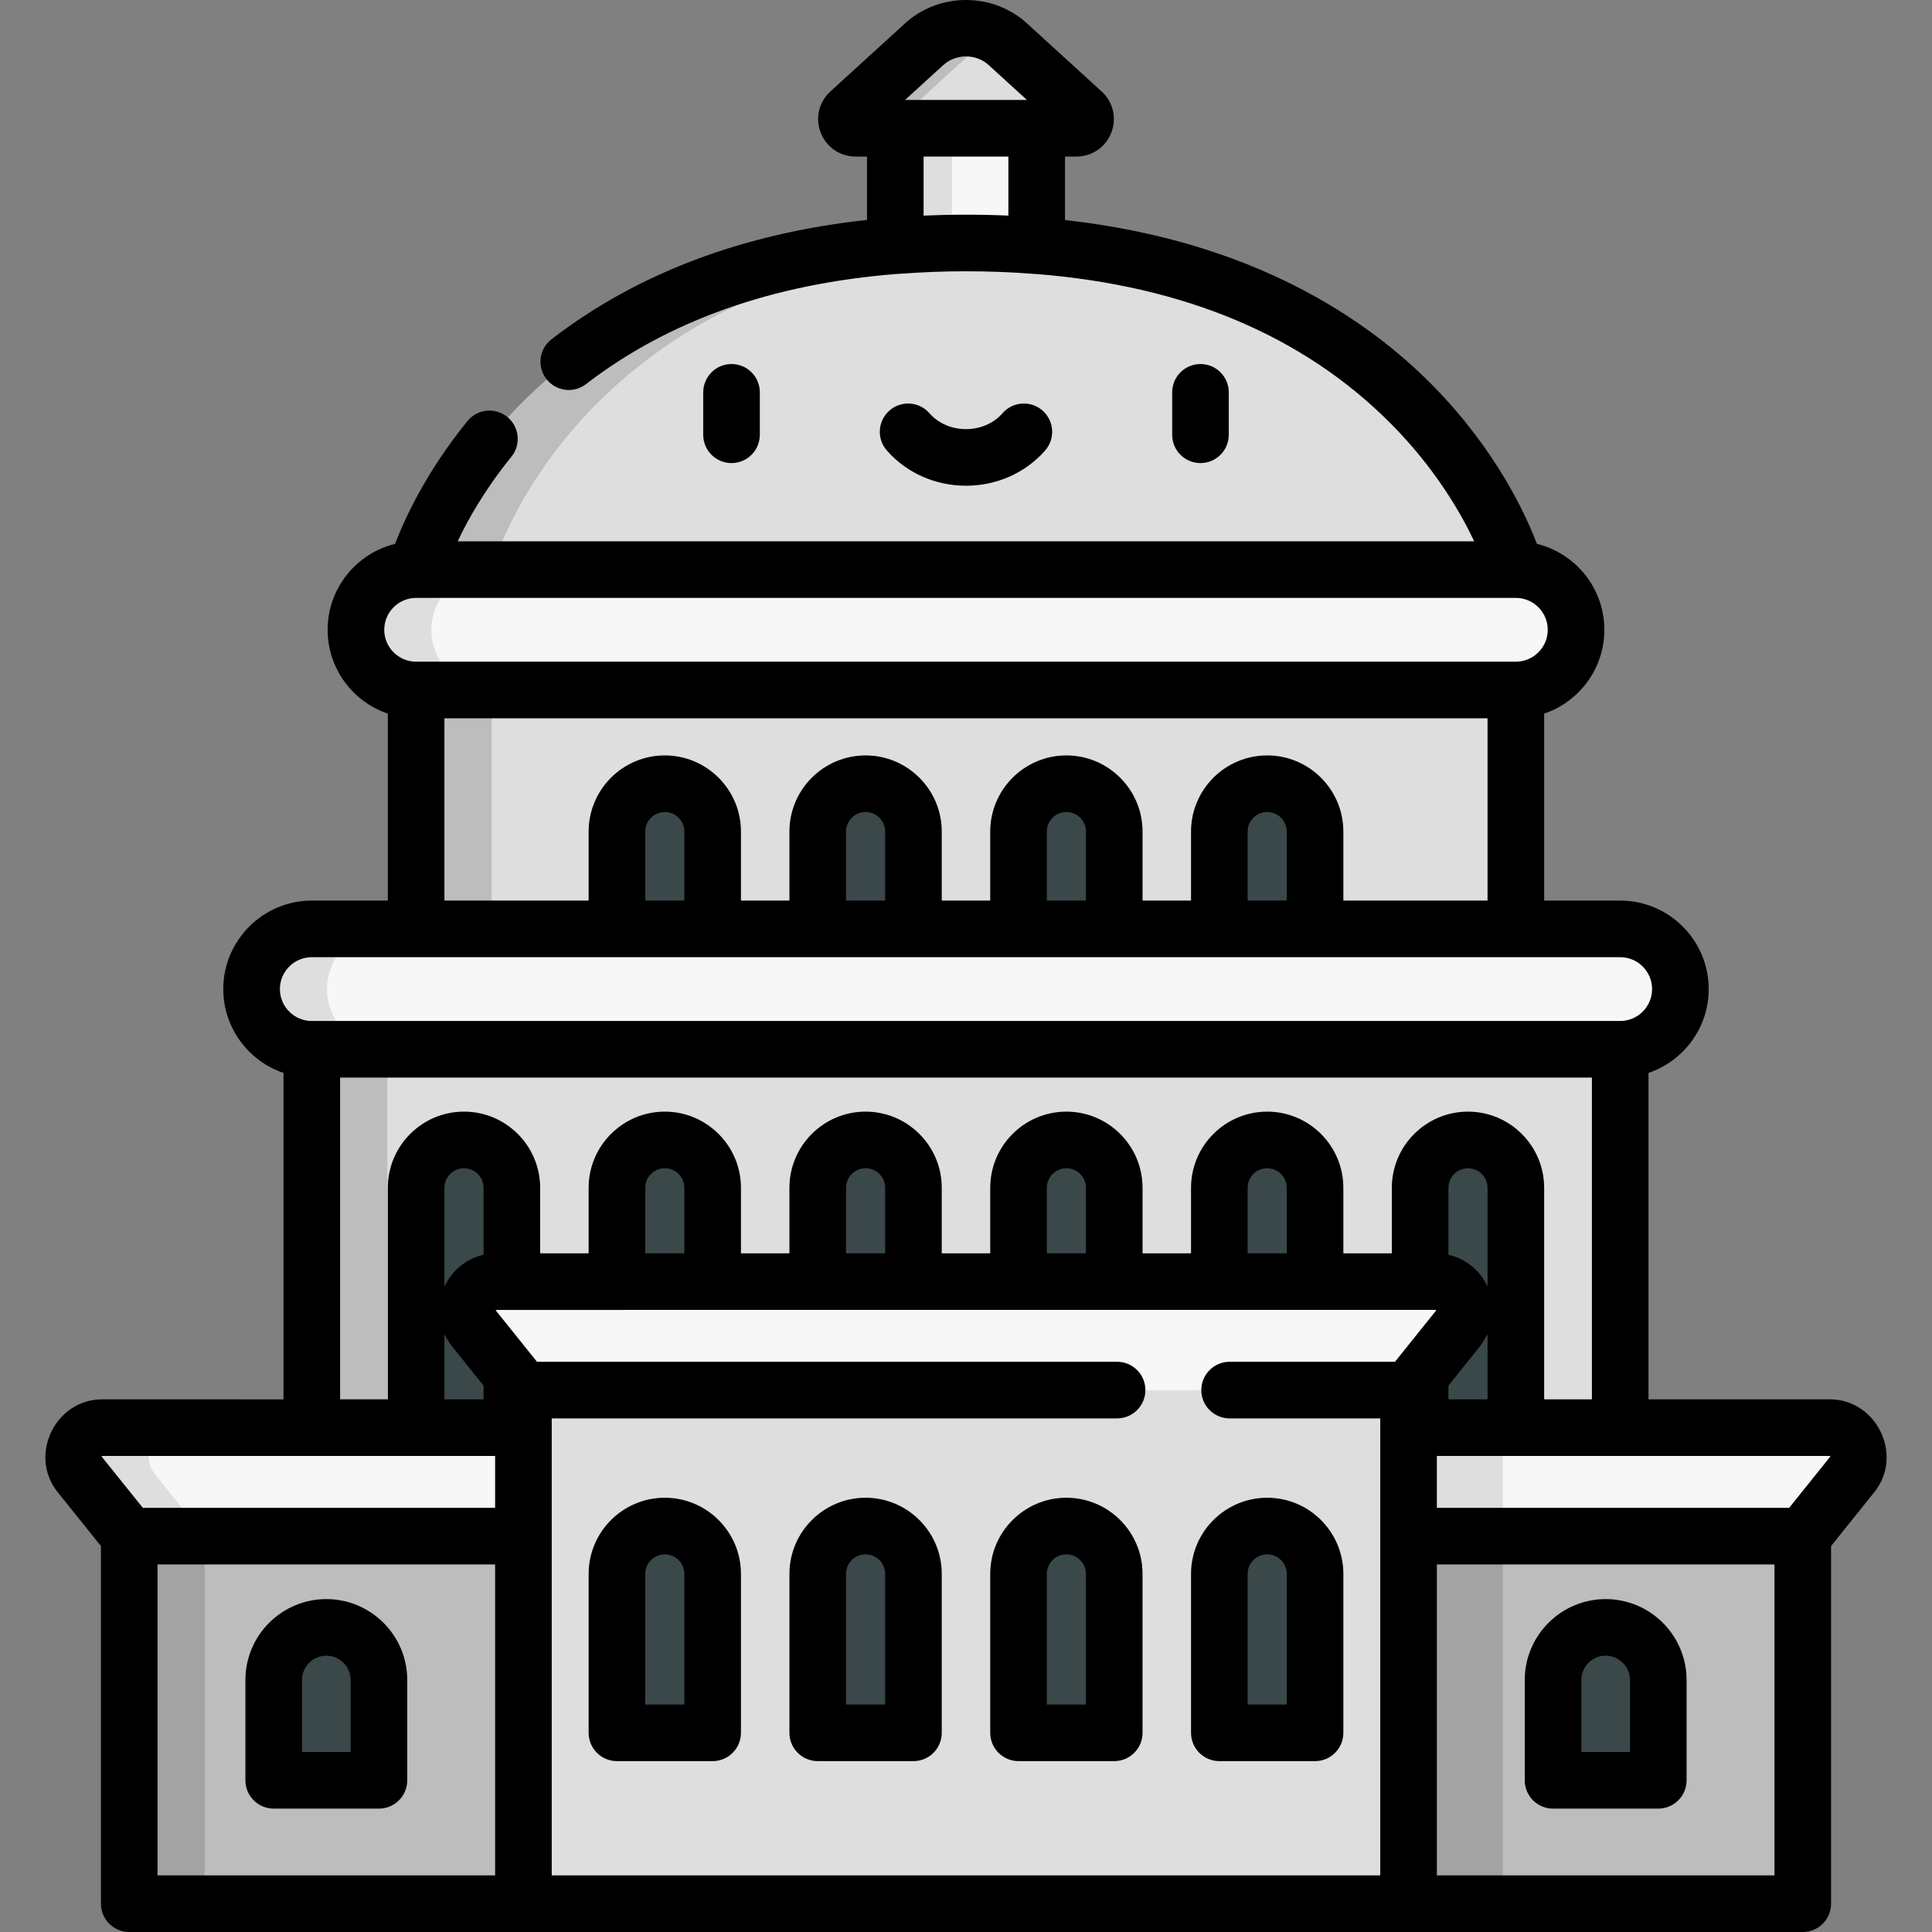 <?xml version="1.0" encoding="iso-8859-1"?>
<!-- Generator: Adobe Illustrator 19.0.0, SVG Export Plug-In . SVG Version: 6.00 Build 0)  -->
<svg version="1.1" id="Capa_1" xmlns="http://www.w3.org/2000/svg" xmlns:xlink="http://www.w3.org/1999/xlink" x="0px" y="0px"
	 viewBox="0 0 511.998 511.998" style="enable-background:new 0 0 511.998 511.998;" xml:space="preserve">
<rect x="0" y="0" width="511.998" height="511.998" fill="#808080" stroke="none"/>
<polygon style="fill:#DEDEDE;" points="255.998,262.157 82.628,278.111 82.628,431.316 429.368,431.316 429.368,278.111 "/>
<polygon style="fill:#BDBDBD;" points="266,263.078 255.998,262.157 82.628,278.111 82.628,431.316 102.631,431.316 
	102.631,278.111 "/>
<rect x="237.265" y="25.628" style="fill:#F7F7F7;" width="37.47" height="56.847"/>
<g>
	<rect x="237.265" y="25.628" style="fill:#DEDEDE;" width="15.002" height="56.847"/>
	<path style="fill:#DEDEDE;" d="M286.891,29.825l-19.814-18.072c-6.277-5.725-15.882-5.725-22.157,0l-19.814,18.072
		c-1.63,1.486-0.578,4.2,1.627,4.2h58.531C287.469,34.024,288.52,31.311,286.891,29.825z"/>
</g>
<path style="fill:#BDBDBD;" d="M240.107,29.825l19.814-18.072c1.101-1.004,2.308-1.821,3.578-2.473
	c-5.97-3.064-13.404-2.247-18.58,2.473l-19.814,18.072c-1.63,1.486-0.578,4.2,1.627,4.2h15.002
	C239.529,34.024,238.477,31.311,240.107,29.825z"/>
<polygon style="fill:#DEDEDE;" points="255.998,166.942 110.281,182.895 110.281,262.157 401.714,262.157 401.714,182.895 "/>
<g>
	<polygon style="fill:#BDBDBD;" points="266,168.037 255.998,166.942 110.281,182.895 110.281,262.157 130.284,262.157 
		130.284,182.895 	"/>
	<polygon style="fill:#BDBDBD;" points="138.714,407.128 86.48,392.755 34.248,407.128 34.248,504.538 138.714,504.538 
		161.668,444.032 	"/>
</g>
<polygon style="fill:#A3A3A3;" points="96.482,395.508 86.48,392.755 34.248,407.128 34.248,504.539 54.251,504.539 54.251,407.128 
	"/>
<polygon style="fill:#BDBDBD;" points="373.283,407.128 425.515,392.755 477.748,407.128 477.748,504.538 373.283,504.538 
	350.327,444.032 "/>
<g>
	<path style="fill:#3B484A;" d="M282.604,302.136c-7.004,0-12.683,5.679-12.683,12.683v42.113h25.365v-42.113
		C295.287,307.814,289.609,302.136,282.604,302.136z"/>
	<path style="fill:#3B484A;" d="M335.818,302.136c-7.004,0-12.683,5.679-12.683,12.683v42.113H348.5v-42.113
		C348.501,307.814,342.823,302.136,335.818,302.136z"/>
	<path style="fill:#3B484A;" d="M389.031,302.136c-7.004,0-12.683,5.679-12.683,12.683v81.582h25.365v-81.582
		C401.714,307.814,396.036,302.136,389.031,302.136z"/>
	<path style="fill:#3B484A;" d="M229.391,302.136c-7.004,0-12.683,5.679-12.683,12.683v42.113h25.365v-42.113
		C242.073,307.814,236.395,302.136,229.391,302.136z"/>
	<path style="fill:#3B484A;" d="M176.178,302.136c-7.004,0-12.683,5.679-12.683,12.683v42.113h25.365v-42.113
		C188.86,307.814,183.182,302.136,176.178,302.136z"/>
	<path style="fill:#3B484A;" d="M122.964,302.136c-7.004,0-12.683,5.679-12.683,12.683v81.582h25.365v-81.582
		C135.646,307.814,129.968,302.136,122.964,302.136z"/>
</g>
<path style="fill:#F7F7F7;" d="M138.714,378.383H27.058c-6.39,0-9.938,7.395-5.94,12.379l13.129,16.366h104.466l22.955-12.422
	L138.714,378.383z"/>
<path style="fill:#DEDEDE;" d="M47.061,378.383H27.058c-6.39,0-9.938,7.395-5.94,12.379l13.13,16.366h20.003l-13.13-16.366
	C37.123,385.778,40.671,378.383,47.061,378.383z"/>
<polygon style="fill:#A3A3A3;" points="398.286,504.539 373.282,504.539 350.327,444.032 373.282,407.128 398.286,400.248 "/>
<path style="fill:#F7F7F7;" d="M484.937,378.383H373.283l-22.955,16.323l22.955,12.422h104.466l13.129-16.366
	C494.876,385.778,491.327,378.383,484.937,378.383z"/>
<g>
	<polygon style="fill:#DEDEDE;" points="398.286,407.128 373.282,407.128 350.327,394.706 373.282,378.383 398.286,378.383 	"/>
	<polygon style="fill:#DEDEDE;" points="138.714,368.426 138.714,504.538 373.282,504.538 373.282,368.426 255.997,354.054 	"/>
</g>
<g>
	<path style="fill:#3B484A;" d="M86.48,431.316c-7.701,0-13.944,6.243-13.944,13.944v26.58h27.887v-26.58
		C100.425,437.559,94.182,431.316,86.48,431.316z"/>
	<path style="fill:#3B484A;" d="M335.818,404.459c-7.004,0-12.683,5.679-12.683,12.683v42.113H348.5v-42.113
		C348.501,410.138,342.823,404.459,335.818,404.459z"/>
	<path style="fill:#3B484A;" d="M282.604,404.459c-7.004,0-12.683,5.679-12.683,12.683v42.113h25.365v-42.113
		C295.287,410.138,289.609,404.459,282.604,404.459z"/>
	<path style="fill:#3B484A;" d="M229.391,404.459c-7.004,0-12.683,5.679-12.683,12.683v42.113h25.365v-42.113
		C242.073,410.138,236.395,404.459,229.391,404.459z"/>
	<path style="fill:#3B484A;" d="M176.178,404.459c-7.004,0-12.683,5.679-12.683,12.683v42.113h25.365v-42.113
		C188.86,410.138,183.182,404.459,176.178,404.459z"/>
	<path style="fill:#3B484A;" d="M282.604,207.734c-7.004,0-12.683,5.679-12.683,12.683v42.113h25.365v-42.113
		C295.287,213.413,289.609,207.734,282.604,207.734z"/>
	<path style="fill:#3B484A;" d="M335.818,207.734c-7.004,0-12.683,5.679-12.683,12.683v42.113H348.5v-42.113
		C348.501,213.413,342.823,207.734,335.818,207.734z"/>
	<path style="fill:#3B484A;" d="M229.391,207.734c-7.004,0-12.683,5.679-12.683,12.683v42.113h25.365v-42.113
		C242.073,213.413,236.395,207.734,229.391,207.734z"/>
	<path style="fill:#3B484A;" d="M176.178,207.734c-7.004,0-12.683,5.679-12.683,12.683v42.113h25.365v-42.113
		C188.86,213.413,183.182,207.734,176.178,207.734z"/>
	<path style="fill:#3B484A;" d="M425.515,431.316c7.701,0,13.944,6.243,13.944,13.944v26.58h-27.887v-26.58
		C411.571,437.559,417.814,431.316,425.515,431.316z"/>
</g>
<path style="fill:#DEDEDE;" d="M401.714,150.989c0,0-23.774-86.561-145.716-86.561s-145.716,86.561-145.716,86.561l145.716,15.954
	L401.714,150.989z"/>
<path style="fill:#BDBDBD;" d="M130.284,150.989c0,0,22.473-81.772,135.714-86.352c-3.262-0.132-6.587-0.21-10.002-0.21
	c-121.942,0-145.716,86.561-145.716,86.561l145.716,15.954l10.002-1.095L130.284,150.989z"/>
<g>
	<path style="fill:#F7F7F7;" d="M380.472,339.681H131.523c-6.39,0-9.938,7.395-5.939,12.379l13.129,16.366h234.569l13.129-16.366
		C390.41,347.077,386.862,339.681,380.472,339.681z"/>
	<path style="fill:#F7F7F7;" d="M429.368,246.205H82.628c-8.81,0-15.954,7.142-15.954,15.953l0,0c0,8.81,7.142,15.953,15.954,15.953
		h346.74c8.81,0,15.954-7.142,15.954-15.953l0,0C445.321,253.347,438.178,246.205,429.368,246.205z"/>
</g>
<path style="fill:#DEDEDE;" d="M86.677,262.157L86.677,262.157c0-8.81,7.142-15.954,15.954-15.954H82.628
	c-8.81,0-15.954,7.142-15.954,15.953l0,0c0,8.81,7.142,15.953,15.954,15.953h20.003C93.821,278.111,86.677,270.968,86.677,262.157z"
	/>
<path style="fill:#F7F7F7;" d="M401.714,150.989H110.281c-8.81,0-15.954,7.142-15.954,15.953l0,0c0,8.81,7.142,15.953,15.954,15.953
	h291.433c8.81,0,15.954-7.142,15.954-15.953l0,0C417.667,158.131,410.525,150.989,401.714,150.989z"/>
<path style="fill:#DEDEDE;" d="M114.332,166.942L114.332,166.942c0-8.81,7.142-15.954,15.954-15.954h-20.003
	c-8.81,0-15.954,7.142-15.954,15.953l0,0c0,8.81,7.142,15.953,15.954,15.953h20.003
	C121.474,182.895,114.332,175.753,114.332,166.942z"/>
<path d="M86.481,423.775c-11.825,0-21.445,9.62-21.445,21.444v26.579c0,4.144,3.358,7.501,7.501,7.501h27.888
	c4.144,0,7.501-3.358,7.501-7.501v-26.579C107.926,433.395,98.306,423.775,86.481,423.775z M92.923,464.298H80.037v-19.079
	c0-3.553,2.89-6.442,6.443-6.442c3.553,0,6.442,2.89,6.442,6.442L92.923,464.298L92.923,464.298z"/>
<path d="M335.818,396.917c-11.13,0-20.184,9.054-20.184,20.184v42.113c0,4.144,3.358,7.501,7.501,7.501H348.5
	c4.144,0,7.501-3.358,7.501-7.501v-42.113C356.002,405.971,346.948,396.917,335.818,396.917z M341,451.713h-10.363v-34.611
	c0-2.856,2.324-5.182,5.182-5.182c2.857,0,5.182,2.324,5.182,5.182v34.611H341z"/>
<path d="M282.604,396.917c-11.13,0-20.184,9.054-20.184,20.184v42.113c0,4.144,3.358,7.501,7.501,7.501h25.365
	c4.144,0,7.501-3.358,7.501-7.501v-42.113C302.789,405.971,293.734,396.917,282.604,396.917z M287.786,451.713h-10.363v-34.611
	c0-2.856,2.324-5.182,5.182-5.182c2.857,0,5.182,2.324,5.182,5.182v34.611H287.786z"/>
<path d="M229.391,396.917c-11.13,0-20.184,9.054-20.184,20.184v42.113c0,4.144,3.358,7.501,7.501,7.501h25.365
	c4.144,0,7.501-3.358,7.501-7.501v-42.113C249.575,405.971,240.521,396.917,229.391,396.917z M234.573,451.713H224.21v-34.611
	c0-2.856,2.324-5.182,5.182-5.182c2.857,0,5.182,2.324,5.182,5.182v34.611H234.573z"/>
<path d="M176.178,396.917c-11.13,0-20.184,9.054-20.184,20.184v42.113c0,4.144,3.358,7.501,7.501,7.501h25.365
	c4.144,0,7.501-3.358,7.501-7.501v-42.113C196.362,405.971,187.307,396.917,176.178,396.917z M181.359,451.713h-10.363v-34.611
	c0-2.856,2.324-5.182,5.182-5.182s5.182,2.324,5.182,5.182L181.359,451.713L181.359,451.713z"/>
<path d="M411.572,479.301h27.888c4.144,0,7.501-3.358,7.501-7.501v-26.58c0-11.825-9.62-21.444-21.445-21.444
	c-11.825,0-21.444,9.62-21.444,21.444v26.579C404.071,475.942,407.428,479.301,411.572,479.301z M419.073,445.219
	c0-3.553,2.89-6.442,6.442-6.442c3.554,0,6.443,2.89,6.443,6.442v19.078h-12.886v-19.078H419.073z"/>
<path d="M201.36,115.219v-11.246c0-4.144-3.358-7.501-7.501-7.501s-7.501,3.358-7.501,7.501v11.246c0,4.144,3.358,7.501,7.501,7.501
	S201.36,119.363,201.36,115.219z"/>
<path d="M325.639,115.219v-11.246c0-4.144-3.358-7.501-7.501-7.501c-4.144,0-7.501,3.358-7.501,7.501v11.246
	c0,4.144,3.358,7.501,7.501,7.501C322.282,122.72,325.639,119.363,325.639,115.219z"/>
<path d="M255.998,128.723c8.142,0,15.791-3.408,20.984-9.349c2.727-3.118,2.408-7.857-0.71-10.585
	c-3.119-2.727-7.859-2.409-10.585,0.71c-2.345,2.683-5.877,4.222-9.69,4.222c-3.814,0-7.345-1.538-9.69-4.222
	c-2.728-3.119-7.465-3.437-10.585-0.71c-3.118,2.727-3.438,7.466-0.71,10.585C240.208,125.316,247.856,128.723,255.998,128.723z"/>
<path d="M27.058,370.842c-12.443,0-19.578,14.865-11.79,24.574l11.48,14.308v94.773c0,4.144,3.358,7.501,7.501,7.501h443.5
	c4.144,0,7.501-3.358,7.501-7.501v-94.773c0,0,11.461-14.285,11.481-14.309c7.798-9.72,0.62-24.573-11.791-24.573h-48.07v-86.508
	c9.263-3.136,15.953-11.908,15.953-22.217c0-12.933-10.522-23.454-23.454-23.454h-20.152v-49.545
	c9.263-3.137,15.953-11.907,15.953-22.217c0-11.008-7.624-20.263-17.868-22.777c-3.066-8.036-10.883-24.879-27.355-41.705
	c-17.455-17.829-47.949-38.581-97.71-44.109V41.486h3.028c4.126,0,7.755-2.485,9.246-6.333c1.49-3.848,0.483-8.13-2.564-10.91
	c0,0-19.808-18.066-19.814-18.071c-9.025-8.231-23.247-8.227-32.267,0l-19.814,18.07c-3.048,2.78-4.056,7.064-2.564,10.911
	c1.491,3.848,5.121,6.333,9.246,6.333h3.028v16.791c-32.936,3.595-60.984,14.185-83.611,31.632
	c-3.281,2.529-3.891,7.239-1.36,10.521c2.529,3.283,7.242,3.89,10.521,1.36c21.77-16.786,49.372-26.568,82.23-29.184
	c0.104-0.004,0.207,0,0.311-0.008c11.963-0.939,24.332-0.939,36.295,0c0.161,0.013,0.322,0.017,0.483,0.019
	c39.358,3.13,70.935,16.451,94.035,39.73c11.479,11.568,18.295,23.258,22.014,31.102H121.291
	c2.767-5.847,7.276-13.845,14.236-22.409c2.612-3.216,2.124-7.939-1.09-10.553c-3.217-2.613-7.939-2.123-10.553,1.09
	c-10.983,13.514-16.673,25.977-19.186,32.548c-10.246,2.511-17.872,11.768-17.872,22.778c0,10.31,6.689,19.08,15.953,22.217v49.545
	H82.628c-12.933,0-23.454,10.523-23.454,23.455c0,10.31,6.689,19.08,15.953,22.217v86.508
	C75.127,370.842,27.145,370.842,27.058,370.842z M249.973,17.255c3.369-3.072,8.683-3.068,12.049,0l10.117,9.228h-32.282
	C239.857,26.483,249.966,17.262,249.973,17.255z M244.763,41.486h22.469v15.655c-7.485-0.34-14.983-0.334-22.469-0.005
	L244.763,41.486L244.763,41.486z M27.058,385.844h104.155v13.742H37.846l-10.915-13.593
	C26.931,385.95,26.973,385.863,27.058,385.844z M117.782,340.956v-26.177c0-2.857,2.324-5.183,5.182-5.183s5.182,2.324,5.182,5.183
	v17.734c-0.047,0.011-0.092,0.029-0.139,0.04c-4.407,1.022-8.159,4.096-10.112,8.164
	C117.857,340.796,117.82,340.876,117.782,340.956z M117.782,353.577c0.02,0.043,0.048,0.083,0.068,0.125
	c0.504,1.057,1.133,2.071,1.865,2.986c0.007,0.008,0.011,0.017,0.018,0.025l8.412,10.486v3.642h-10.363L117.782,353.577
	L117.782,353.577z M41.749,414.589h89.463v82.408H41.749V414.589z M146.215,407.087v-28.745v-2.456h149.824
	c4.144,0,7.501-3.358,7.501-7.501c0-4.144-3.358-7.501-7.501-7.501H142.311l-10.915-13.593c0-0.044,0.042-0.131,0.127-0.149
	l249-0.009c0.034,0.027,0.076,0.114,0.036,0.193l-10.877,13.558h-43.825c-4.144,0-7.501,3.358-7.501,7.501
	c0,4.144,3.358,7.501,7.501,7.501h39.923v121.11H146.215V407.087z M181.359,332.14h-10.363v-17.361c0-2.857,2.324-5.183,5.182-5.183
	s5.182,2.324,5.182,5.183L181.359,332.14L181.359,332.14z M234.573,332.14H224.21v-17.361c0-2.857,2.324-5.183,5.182-5.183
	c2.857,0,5.182,2.324,5.182,5.183v17.361H234.573z M287.786,332.14h-10.363v-17.361c0-2.857,2.324-5.183,5.182-5.183
	c2.857,0,5.182,2.324,5.182,5.183v17.361H287.786z M341,332.14h-10.363v-17.361c0-2.857,2.324-5.183,5.182-5.183
	c2.857,0,5.182,2.324,5.182,5.183v17.361H341z M383.85,332.513v-17.734c0-2.857,2.324-5.183,5.182-5.183s5.182,2.324,5.182,5.183
	v26.178c-0.037-0.08-0.074-0.16-0.112-0.24c-1.94-4.079-5.717-7.128-10.112-8.164C383.942,332.542,383.897,332.524,383.85,332.513z
	 M383.85,370.842V367.2l8.411-10.486c0.74-0.922,1.931-3.094,1.951-3.137v17.265H383.85z M470.247,496.997h-89.463v-82.408h89.463
	V496.997z M484.99,385.835c0.033,0.027,0.075,0.114,0.037,0.192l-10.879,13.559h-93.366v-13.742L484.99,385.835z M110.281,158.45
	h291.433c4.66,0,8.451,3.792,8.451,8.451c0,4.66-3.792,8.451-8.451,8.451H110.281c-4.66,0-8.451-3.792-8.451-8.451
	C101.83,162.242,105.621,158.45,110.281,158.45z M117.782,190.355h276.431v48.308h-38.211v-18.287
	c0-11.13-9.054-20.184-20.184-20.184c-11.13,0-20.184,9.054-20.184,20.184v18.287h-12.846v-18.287
	c0-11.13-9.054-20.184-20.184-20.184c-11.13,0-20.184,9.054-20.184,20.184v18.287h-12.846v-18.287
	c0-11.13-9.054-20.184-20.184-20.184c-11.13,0-20.184,9.054-20.184,20.184v18.287h-12.846v-18.287
	c0-11.13-9.054-20.184-20.184-20.184s-20.184,9.054-20.184,20.184v18.287h-38.211v-48.308H117.782z M341,238.663h-10.363v-18.287
	c0-2.856,2.324-5.182,5.182-5.182c2.857,0,5.182,2.324,5.182,5.182v18.287H341z M287.786,238.663h-10.363v-18.287
	c0-2.856,2.324-5.182,5.182-5.182c2.857,0,5.182,2.324,5.182,5.182v18.287H287.786z M234.573,238.663H224.21v-18.287
	c0-2.856,2.324-5.182,5.182-5.182c2.857,0,5.182,2.324,5.182,5.182v18.287H234.573z M181.359,238.663h-10.363v-18.287
	c0-2.856,2.324-5.182,5.182-5.182s5.182,2.324,5.182,5.182L181.359,238.663L181.359,238.663z M429.369,253.665
	c4.66,0,8.451,3.792,8.451,8.452c0,4.66-3.792,8.451-8.451,8.451H82.628c-4.66,0-8.451-3.792-8.451-8.452
	c0-4.66,3.792-8.451,8.451-8.451L429.369,253.665L429.369,253.665z M90.129,285.571h331.738v85.27h-12.651v-56.063
	c0-11.13-9.054-20.185-20.184-20.185s-20.184,9.055-20.184,20.185v17.361h-12.846v-17.361c0-11.13-9.054-20.185-20.184-20.185
	c-11.13,0-20.184,9.055-20.184,20.185v17.361h-12.846v-17.361c0-11.13-9.054-20.185-20.184-20.185
	c-11.13,0-20.184,9.055-20.184,20.185v17.361h-12.846v-17.361c0-11.13-9.054-20.185-20.184-20.185
	c-11.13,0-20.184,9.055-20.184,20.185v17.361h-12.846v-17.361c0-11.13-9.054-20.185-20.184-20.185s-20.184,9.055-20.184,20.185
	v17.361h-12.846v-17.361c0-11.13-9.054-20.185-20.184-20.185s-20.184,9.055-20.184,20.185v56.064H90.129V285.571z"/>
<g>
</g>
<g>
</g>
<g>
</g>
<g>
</g>
<g>
</g>
<g>
</g>
<g>
</g>
<g>
</g>
<g>
</g>
<g>
</g>
<g>
</g>
<g>
</g>
<g>
</g>
<g>
</g>
<g>
</g>
</svg>
